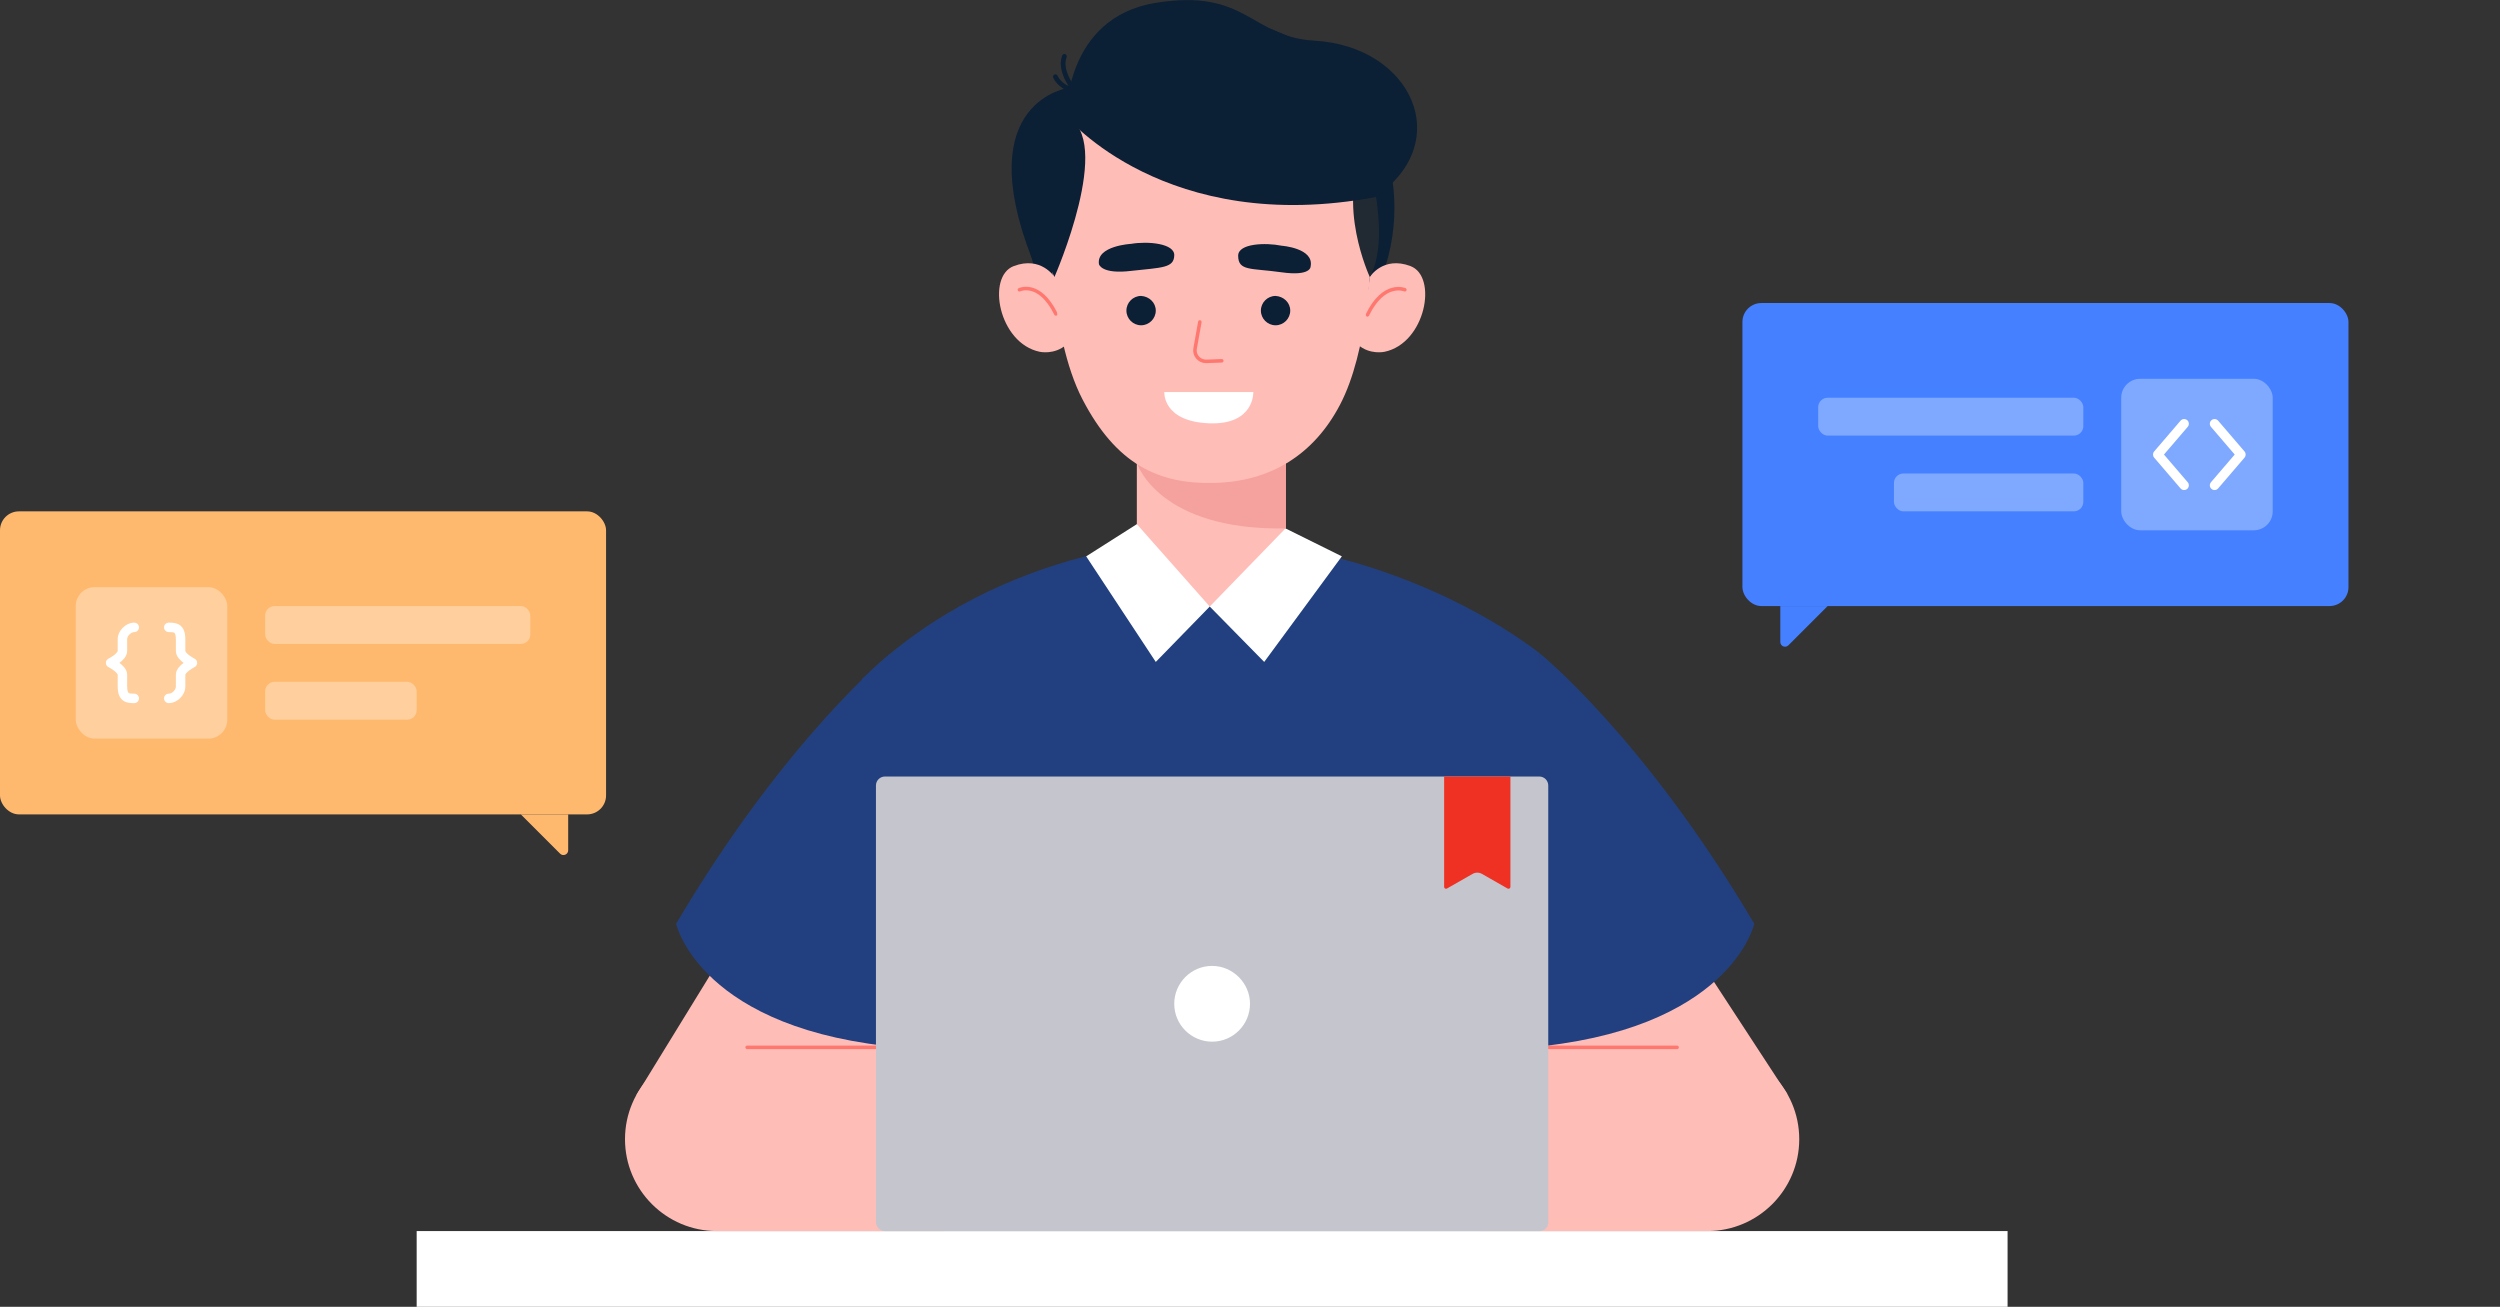 <svg width="528" height="276" viewBox="0 0 528 276" fill="none" xmlns="http://www.w3.org/2000/svg">
<rect x="0" y="0" width="528" height="276" fill="#333333" stroke="none"/>
<path d="M424 260H88V276H424V260Z" fill="white"/>
<path d="M252.6 114C252.6 114 212 114 182.1 143.4V225.8C182.1 225.8 325.2 228 325.2 225.8C325.2 223.6 325.2 138 325.2 138C325.2 138 295.9 114 252.6 114Z" fill="#224080"/>
<path d="M192.2 221.2H151.4C140.7 221.2 132 229.9 132 240.6C132 251.3 140.7 260 151.4 260H199.4L192.2 221.2Z" fill="#FFBDB8"/>
<path d="M134.4 231.3L161.8 186.7L199.4 191.8L193.8 240.6L134.4 231.3Z" fill="#FFBDB8"/>
<path d="M195.9 221.2H157.8" stroke="#FF786F" stroke-width="0.75" stroke-miterlimit="10" stroke-linecap="round"/>
<path d="M188.1 138C188.1 138 166 155.8 142.8 195.1C142.8 195.1 147.8 217.8 191.2 221.3L188.1 138Z" fill="#224080"/>
<path d="M319.8 221.2H360.6C371.3 221.2 380 229.9 380 240.6C380 251.3 371.3 260 360.6 260H312.6L319.8 221.2Z" fill="#FFBDB8"/>
<path d="M377.5 231.1L343.2 178.6L312.6 191.8L318.2 240.6L377.5 231.1Z" fill="#FFBDB8"/>
<path d="M322.2 221.2H354.2" stroke="#FF786F" stroke-width="0.75" stroke-miterlimit="10" stroke-linecap="round"/>
<path d="M325.2 138C325.2 138 347.3 155.8 370.5 195.1C370.5 195.1 365.5 217.8 322.1 221.3L325.2 138Z" fill="#224080"/>
<path d="M325.191 260H186.901C185.801 260 185 259.099 185 258.098V165.902C185 164.801 185.901 164 186.901 164H325.091C326.192 164 326.992 164.901 326.992 165.902V258.098C327.092 259.099 326.192 260 325.191 260Z" fill="#C5C6CD"/>
<path d="M264 212C264 216.364 260.455 220 256 220C251.636 220 248 216.455 248 212C248 207.636 251.545 204 256 204C260.364 204 264 207.636 264 212Z" fill="white"/>
<path d="M376 128H386L377.707 136.293C377.077 136.923 376 136.477 376 135.586V128Z" fill="#4480FF"/>
<rect x="368" y="64" width="128" height="64" rx="4" fill="#4480FF"/>
<rect opacity="0.32" x="384" y="84" width="56" height="8" rx="2" fill="white"/>
<rect opacity="0.32" x="400" y="100" width="40" height="8" rx="2" fill="white"/>
<rect opacity="0.32" x="448" y="80" width="32" height="32" rx="4" fill="white"/>
<path fill-rule="evenodd" clip-rule="evenodd" d="M461.937 88.741C462.356 89.1 462.404 89.731 462.045 90.151L457.031 96L462.045 101.849C462.404 102.269 462.356 102.9 461.937 103.259C461.517 103.619 460.886 103.57 460.527 103.151L454.955 96.651C454.634 96.276 454.634 95.724 454.955 95.349L460.527 88.849C460.886 88.43 461.517 88.381 461.937 88.741Z" fill="white"/>
<path fill-rule="evenodd" clip-rule="evenodd" d="M467.063 103.259C466.644 102.9 466.596 102.269 466.955 101.849L471.969 96L466.955 90.151C466.596 89.731 466.644 89.1 467.063 88.741C467.483 88.381 468.114 88.43 468.473 88.849L474.045 95.349C474.366 95.724 474.366 96.276 474.045 96.651L468.473 103.151C468.114 103.57 467.483 103.619 467.063 103.259Z" fill="white"/>
<path d="M110 172H120V179.586C120 180.477 118.923 180.923 118.293 180.293L110 172Z" fill="#FFB96F"/>
<rect y="108" width="128" height="64" rx="4" fill="#FFB96F"/>
<rect opacity="0.32" x="56" y="128" width="56" height="8" rx="2" fill="white"/>
<rect opacity="0.32" x="56" y="144" width="32" height="8" rx="2" fill="white"/>
<rect opacity="0.32" x="16" y="124" width="32" height="32" rx="4" fill="white"/>
<path fill-rule="evenodd" clip-rule="evenodd" d="M27.345 133.988C27.017 134.317 26.857 134.7 26.857 135V137.5C26.857 138.141 26.544 138.672 26.247 139.043C25.947 139.418 25.572 139.743 25.232 140C25.572 140.257 25.947 140.582 26.247 140.957C26.544 141.328 26.857 141.859 26.857 142.5V144.999C26.857 146.117 27.137 146.318 27.193 146.355C27.361 146.467 27.646 146.5 28.357 146.5C28.909 146.5 29.357 146.948 29.357 147.5C29.357 148.052 28.909 148.5 28.357 148.5C28.328 148.5 28.297 148.5 28.266 148.5C27.714 148.502 26.811 148.505 26.084 148.02C25.202 147.432 24.857 146.382 24.857 145V142.5C24.857 142.501 24.857 142.502 24.857 142.502C24.856 142.502 24.845 142.407 24.685 142.207C24.524 142.006 24.285 141.79 24.007 141.581C23.735 141.377 23.457 141.203 23.244 141.079C23.138 141.017 23.051 140.969 22.992 140.938C22.963 140.922 22.94 140.91 22.926 140.903L22.911 140.895L22.91 140.894C22.571 140.725 22.357 140.379 22.357 140C22.357 139.622 22.57 139.276 22.909 139.106C22.909 139.106 22.91 139.106 22.91 139.106L22.911 139.105L22.926 139.097C22.94 139.09 22.963 139.078 22.992 139.062C23.051 139.031 23.138 138.983 23.244 138.921C23.457 138.797 23.735 138.623 24.007 138.419C24.285 138.21 24.524 137.994 24.685 137.793C24.845 137.593 24.856 137.498 24.857 137.498C24.857 137.498 24.857 137.499 24.857 137.5V135C24.857 134.05 25.322 133.183 25.931 132.574C26.54 131.965 27.407 131.5 28.357 131.5C28.909 131.5 29.357 131.948 29.357 132.5C29.357 133.052 28.909 133.5 28.357 133.5C28.057 133.5 27.674 133.66 27.345 133.988Z" fill="white"/>
<path fill-rule="evenodd" clip-rule="evenodd" d="M36.654 146.012C36.983 145.683 37.143 145.3 37.143 145L37.143 142.5C37.143 141.859 37.456 141.328 37.752 140.957C38.053 140.582 38.428 140.257 38.768 140C38.428 139.743 38.053 139.418 37.752 139.043C37.456 138.672 37.143 138.141 37.143 137.5L37.143 135.001C37.143 133.883 36.863 133.682 36.807 133.645C36.639 133.533 36.354 133.5 35.643 133.5C35.09 133.5 34.643 133.052 34.643 132.5C34.643 131.948 35.09 131.5 35.643 131.5C35.672 131.5 35.702 131.5 35.734 131.5C36.285 131.498 37.188 131.495 37.916 131.98C38.797 132.568 39.143 133.618 39.143 135L39.143 137.5C39.143 137.499 39.143 137.498 39.143 137.498C39.143 137.498 39.154 137.593 39.314 137.793C39.475 137.994 39.714 138.21 39.993 138.419C40.265 138.623 40.543 138.797 40.756 138.921C40.861 138.983 40.948 139.031 41.007 139.062C41.037 139.078 41.059 139.09 41.074 139.097L41.088 139.105L41.09 139.106C41.428 139.275 41.643 139.621 41.643 140C41.643 140.378 41.429 140.724 41.091 140.894C41.091 140.894 41.09 140.894 41.09 140.894L41.088 140.895L41.074 140.903C41.059 140.91 41.037 140.922 41.007 140.938C40.948 140.969 40.861 141.017 40.756 141.079C40.543 141.203 40.265 141.377 39.993 141.581C39.714 141.79 39.475 142.006 39.314 142.207C39.154 142.407 39.143 142.502 39.143 142.502C39.143 142.502 39.143 142.501 39.143 142.5L39.143 145C39.143 145.95 38.678 146.817 38.068 147.426C37.459 148.035 36.593 148.5 35.643 148.5C35.09 148.5 34.643 148.052 34.643 147.5C34.643 146.948 35.09 146.5 35.643 146.5C35.942 146.5 36.326 146.34 36.654 146.012Z" fill="white"/>
<path d="M268.3 128.1H243.4C241.6 128.1 240.1 126.6 240.1 124.8V96.7H271.5V124.9C271.5 126.6 270.1 128.1 268.3 128.1Z" fill="#FFBDB8"/>
<path d="M240.2 98C240.2 98 244.8 112.1 271.6 111.6V92.1C271.6 92.1 269.8 95.7 257.9 95.2C245.7 94.7 240.2 98 240.2 98Z" fill="#F5A19D"/>
<path d="M255.5 83.9C277.039 83.9 294.5 65.991 294.5 43.9C294.5 21.808 277.039 3.9 255.5 3.9C233.961 3.9 216.5 21.808 216.5 43.9C216.5 65.991 233.961 83.9 255.5 83.9Z" fill="#0B1F35"/>
<path d="M289.3 58.5C289.3 58.5 292.1 54 297.9 56.2C303.7 58.4 301.1 72.5 292.4 74.3C292.4 74.3 289.3 75 286.8 72.8C286.8 72.9 288.9 62.5 289.3 58.5Z" fill="#FFBDB8"/>
<path d="M296.7 61.2C296.7 61.2 292.3 59.3 288.8 66.5" stroke="#FF786F" stroke-width="0.75" stroke-miterlimit="10" stroke-linecap="round" stroke-linejoin="round"/>
<path d="M222.7 58.5C222.7 58.5 219.9 54 214.1 56.2C208.3 58.4 210.9 72.5 219.6 74.3C219.6 74.3 222.7 75 225.2 72.8C225.2 72.9 223.1 62.5 222.7 58.5Z" fill="#FFBDB8"/>
<path d="M215.3 61.2C215.3 61.2 219.5 59.2 223 66.3" stroke="#FF786F" stroke-width="0.75" stroke-miterlimit="10" stroke-linecap="round" stroke-linejoin="round"/>
<path d="M289.8 46.4C289.8 55.4 288.9 74.3 283 85.5C277.5 96 268.4 101.7 256.5 102C244.6 102.3 235.7 98 228.6 84.3C221.5 70.6 221.8 46.5 221.8 46.5C221.8 46.5 221.8 14.3 255.4 14.3C290.9 14.3 289.8 46.4 289.8 46.4Z" fill="#FFBDB8"/>
<path d="M222.7 58.5C222.7 58.5 235.5 29.3 225.2 24.6C225.2 24.6 217.8 49.7 222.7 58.5Z" fill="#0B1F35"/>
<path d="M289.3 58.5C289.3 58.5 282 42.8 288.4 31.5C288.3 31.5 294.2 49.7 289.3 58.5Z" fill="#212A33"/>
<path d="M244.099 65.6C244.099 67.3 242.699 68.7 240.999 68.7C239.299 68.7 237.899 67.3 237.899 65.6C237.899 63.9 239.299 62.5 240.999 62.5C242.699 62.6 244.099 63.9 244.099 65.6Z" fill="#0B1F35"/>
<path d="M272.499 65.6C272.499 67.3 271.099 68.7 269.399 68.7C267.699 68.7 266.299 67.3 266.299 65.6C266.299 63.9 267.699 62.5 269.399 62.5C271.099 62.6 272.499 63.9 272.499 65.6Z" fill="#0B1F35"/>
<path d="M253.409 68L252.401 73.634C252.155 75.008 253.254 76.339 254.744 76.322L258.036 76.202" stroke="#FF786F" stroke-width="0.75" stroke-miterlimit="10" stroke-linecap="round" stroke-linejoin="round"/>
<path d="M245.9 82.8H264.7C264.7 82.8 265 89.8 255.3 89.4C245.5 89 245.9 82.8 245.9 82.8Z" fill="white"/>
<path d="M238.9 51.5C238.9 51.5 231.5 51.9 232.1 55.8C232.1 55.8 232.6 58 239 57.2C245.4 56.5 247.9 56.6 248 54C248.2 51.4 242.4 50.9 238.9 51.5Z" fill="#0B1F35"/>
<path d="M270.7 51.9C270.7 51.9 277.6 52.4 276.8 56.3C276.8 56.3 276.9 58.4 270.6 57.5C264.2 56.6 261.5 57.3 261.5 54C261.5 51.4 267.3 51.2 270.7 51.9Z" fill="#0B1F35"/>
<path d="M225.2 24.6C225.2 24.6 246.2 50 290.6 41.6C290.6 41.6 294.5 18.6 271.6 11.6C248.6 4.5 230.7 21.1 225.2 24.6Z" fill="#0B1F35"/>
<path d="M225.2 24.6C225.2 24.6 224.8 3.7 244.1 0.6C263.4 -2.5 264 7.8 277.7 8.6C298.1 9.8 307.4 29.9 290.6 41.5L262.2 24.5H225.2V24.6Z" fill="#0B1F35"/>
<path d="M227.3 19.6C227.3 19.6 223.5 15.2 224.8 11.9" stroke="#0B1F35" stroke-miterlimit="10" stroke-linecap="round" stroke-linejoin="round"/>
<path d="M230.1 19.9C230.1 19.9 224.4 19.5 222.9 16.2" stroke="#0B1F35" stroke-miterlimit="10" stroke-linecap="round" stroke-linejoin="round"/>
<path d="M225.9 18.5C225.9 18.5 204.9 21.1 217.9 54.5L225.9 18.5Z" fill="#0B1F35"/>
<path d="M240.1 110.7L255.5 128.1L244.1 139.8L229.4 117.5L240.1 110.7Z" fill="white"/>
<path d="M271.5 111.6L255.5 128.1L267 139.8L283.4 117.5L271.5 111.6Z" fill="white"/>
<path d="M305 164H319V187.311C319 187.618 318.668 187.81 318.402 187.658L312.992 184.567C312.377 184.216 311.623 184.216 311.008 184.567L305.598 187.658C305.332 187.81 305 187.618 305 187.311V164Z" fill="#EF3124"/>
</svg>
